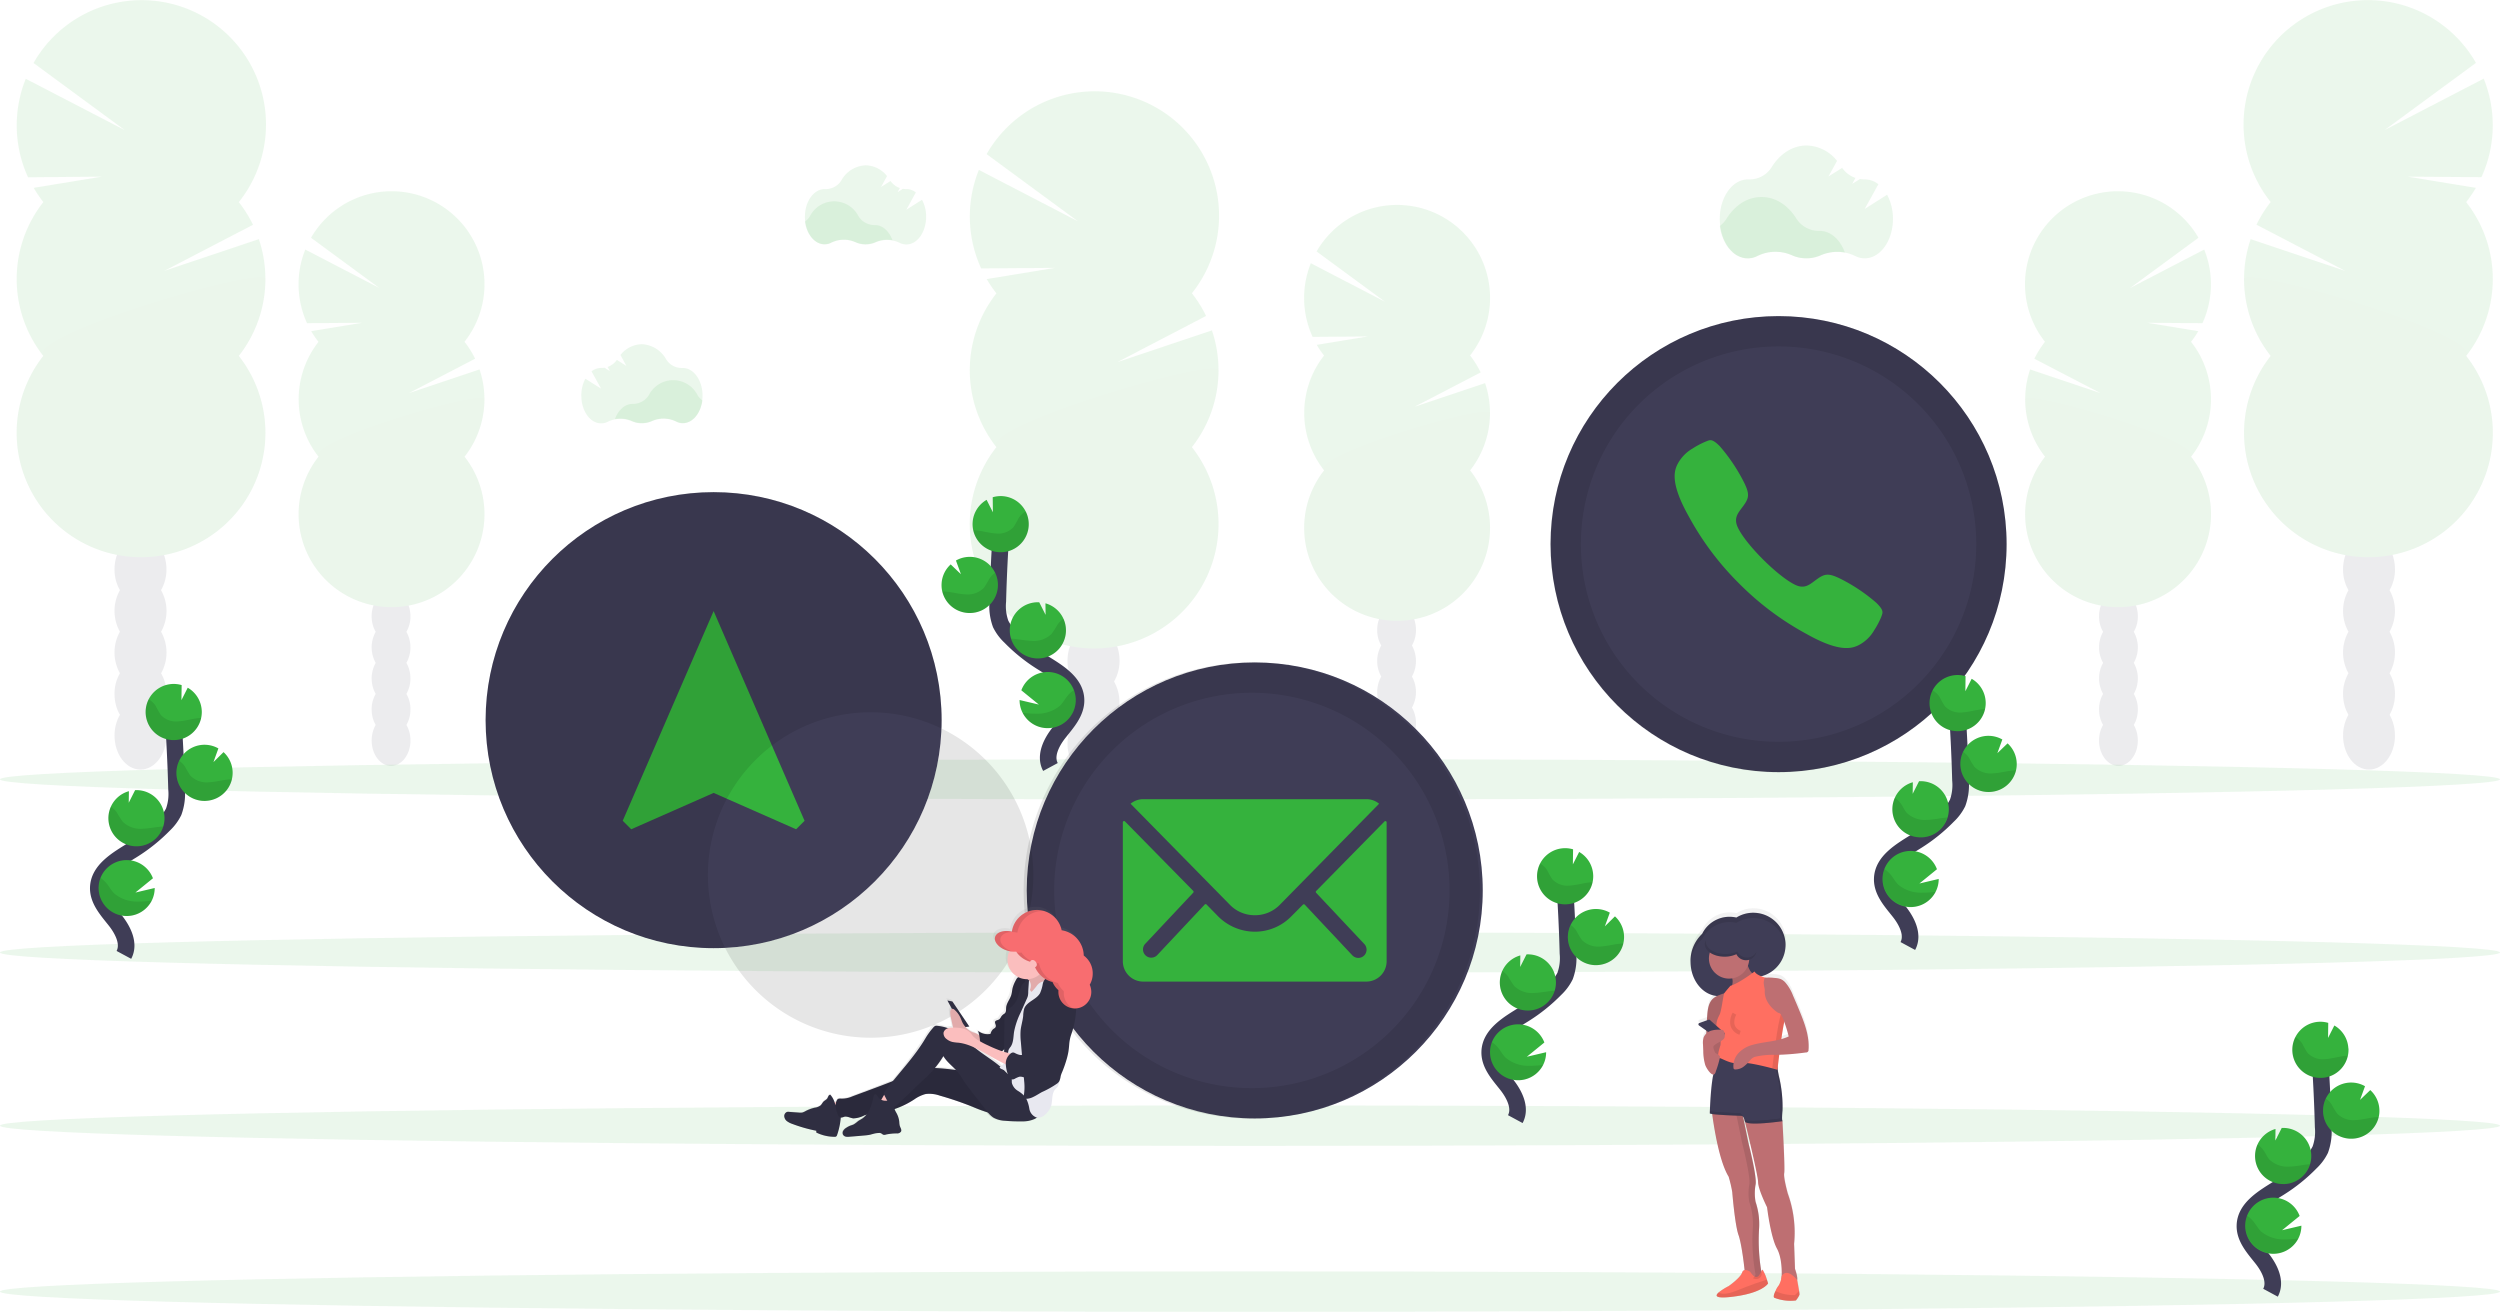 <svg xmlns="http://www.w3.org/2000/svg" xmlns:xlink="http://www.w3.org/1999/xlink" width="603" height="316.409" viewBox="0 0 603 316.409">
  <defs>
    <linearGradient id="linear-gradient" x1="0.5" y1="1" x2="0.5" gradientUnits="objectBoundingBox">
      <stop offset="0" stop-color="gray" stop-opacity="0.251"/>
      <stop offset="0.54" stop-color="gray" stop-opacity="0.122"/>
      <stop offset="1" stop-color="gray" stop-opacity="0.102"/>
    </linearGradient>
    <linearGradient id="linear-gradient-2" x1="0.5" y1="1" x2="0.5" y2="-0.001" xlink:href="#linear-gradient"/>
  </defs>
  <g id="contact-us" transform="translate(0 0.359)">
    <g id="Group_33" data-name="Group 33" transform="translate(233.91 21.648)" opacity="0.1">
      <ellipse id="Ellipse_77" data-name="Ellipse 77" cx="6.261" cy="8.198" rx="6.261" ry="8.198" transform="translate(23.598 169.225)" fill="#3f3d56"/>
      <path id="Path_402" data-name="Path 402" d="M531.24,450.2a9.9,9.9,0,0,0,1.309-5.012c0-4.528-2.806-8.2-6.267-8.2S520,440.671,520,445.2a9.9,9.9,0,0,0,1.309,5.012,10.239,10.239,0,0,0,0,10.019,10.239,10.239,0,0,0,0,10.019A9.871,9.871,0,0,0,520,475.261c0,4.522,2.806,8.2,6.261,8.2s6.267-3.675,6.267-8.2a9.87,9.87,0,0,0-1.309-5.012,10.239,10.239,0,0,0,0-10.019,10.239,10.239,0,0,0,0-10.019Z" transform="translate(-496.424 -307.852)" fill="#3f3d56"/>
      <ellipse id="Ellipse_78" data-name="Ellipse 78" cx="6.261" cy="8.198" rx="6.261" ry="8.198" transform="translate(23.598 119.13)" fill="#3f3d56"/>
      <ellipse id="Ellipse_79" data-name="Ellipse 79" cx="6.261" cy="8.198" rx="6.261" ry="8.198" transform="translate(23.598 109.112)" fill="#3f3d56"/>
      <path id="Path_403" data-name="Path 403" d="M483.57,251.011a29.2,29.2,0,0,1-2.333-3.433l16.45-2.7-17.793.132a30.051,30.051,0,0,1-.55-23.768l23.872,12.385L481.21,217.439A30,30,0,1,1,530.726,251a30.011,30.011,0,0,1,3.422,5.469l-21.364,11.125,22.772-7.642a30,30,0,0,1-4.836,28.169,30,30,0,1,1-47.151,0,30,30,0,0,1,0-37.093Z" transform="translate(-477.149 -202.271)" fill="#35b23d"/>
      <path id="Path_404" data-name="Path 404" d="M537.141,324.209a29.858,29.858,0,0,1-6.421,18.547,30,30,0,1,1-47.151,0C479.548,337.649,537.141,320.841,537.141,324.209Z" transform="translate(-477.149 -256.922)" opacity="0.1"/>
    </g>
    <g id="Group_34" data-name="Group 34" transform="translate(314.55 49.065)" opacity="0.1">
      <ellipse id="Ellipse_80" data-name="Ellipse 80" cx="4.682" cy="6.124" rx="4.682" ry="6.124" transform="translate(17.633 126.353)" fill="#3f3d56"/>
      <path id="Path_405" data-name="Path 405" d="M664.144,437.19a7.389,7.389,0,0,0,.974-3.741c0-3.384-2.1-6.129-4.677-6.129s-4.682,2.751-4.682,6.129a7.334,7.334,0,0,0,.979,3.741,7.647,7.647,0,0,0,0,7.488,7.648,7.648,0,0,0,0,7.488,7.334,7.334,0,0,0-.979,3.741c0,3.384,2.1,6.129,4.682,6.129s4.677-2.751,4.677-6.129a7.389,7.389,0,0,0-.974-3.741,7.7,7.7,0,0,0,0-7.488,7.7,7.7,0,0,0,0-7.488Z" transform="translate(-638.132 -330.919)" fill="#3f3d56"/>
      <ellipse id="Ellipse_81" data-name="Ellipse 81" cx="4.682" cy="6.124" rx="4.682" ry="6.124" transform="translate(17.633 88.919)" fill="#3f3d56"/>
      <ellipse id="Ellipse_82" data-name="Ellipse 82" cx="4.682" cy="6.124" rx="4.682" ry="6.124" transform="translate(17.633 81.431)" fill="#3f3d56"/>
      <path id="Path_406" data-name="Path 406" d="M628.518,288.419a21.455,21.455,0,0,1-1.744-2.564l12.3-2.019-13.3.1a22.469,22.469,0,0,1-.429-17.765l17.842,9.26-16.456-12.1a22.42,22.42,0,1,1,37.022,25.088,22.669,22.669,0,0,1,2.558,4.088l-15.955,8.291,17.017-5.711a22.426,22.426,0,0,1-3.615,21.05,22.414,22.414,0,1,1-35.212,0,22.415,22.415,0,0,1,0-27.718Z" transform="translate(-623.72 -252.103)" fill="#35b23d"/>
      <path id="Path_407" data-name="Path 407" d="M668.558,343.03a22.321,22.321,0,0,1-4.8,13.859,22.414,22.414,0,1,1-35.212,0C625.533,353.077,668.558,340.516,668.558,343.03Z" transform="translate(-623.729 -292.855)" opacity="0.1"/>
    </g>
    <g id="Group_35" data-name="Group 35" transform="translate(541.127 -0.359)" opacity="0.1">
      <ellipse id="Ellipse_83" data-name="Ellipse 83" cx="6.261" cy="8.198" rx="6.261" ry="8.198" transform="translate(24.02 169.224)" fill="#3f3d56"/>
      <path id="Path_408" data-name="Path 408" d="M1080.5,410.2a9.9,9.9,0,0,1-1.309-5.012c0-4.528,2.806-8.2,6.266-8.2s6.261,3.67,6.261,8.2a9.9,9.9,0,0,1-1.31,5.012,10.238,10.238,0,0,1,0,10.019,10.238,10.238,0,0,1,0,10.019,9.87,9.87,0,0,1,1.31,5.012c0,4.522-2.806,8.2-6.261,8.2s-6.266-3.675-6.266-8.2a9.868,9.868,0,0,1,1.309-5.012,10.238,10.238,0,0,1,0-10.019A10.238,10.238,0,0,1,1080.5,410.2Z" transform="translate(-1055.175 -267.852)" fill="#3f3d56"/>
      <ellipse id="Ellipse_84" data-name="Ellipse 84" cx="6.261" cy="8.198" rx="6.261" ry="8.198" transform="translate(24.02 119.13)" fill="#3f3d56"/>
      <ellipse id="Ellipse_85" data-name="Ellipse 85" cx="6.261" cy="8.198" rx="6.261" ry="8.198" transform="translate(24.02 109.112)" fill="#3f3d56"/>
      <path id="Path_409" data-name="Path 409" d="M1089.26,211.011a29.2,29.2,0,0,0,2.333-3.433l-16.451-2.7,17.793.132a30.051,30.051,0,0,0,.55-23.768l-23.872,12.385,22.007-16.186A30,30,0,1,0,1042.1,211a30.005,30.005,0,0,0-3.422,5.469l21.363,11.125-22.772-7.642a30,30,0,0,0,4.836,28.169,30,30,0,1,0,47.151,0,30,30,0,0,0,0-37.093Z" transform="translate(-1035.541 -162.271)" fill="#35b23d"/>
      <path id="Path_410" data-name="Path 410" d="M1035.81,284.209a29.858,29.858,0,0,0,6.421,18.547,30,30,0,1,0,47.151,0C1093.4,297.65,1035.81,280.841,1035.81,284.209Z" transform="translate(-1035.662 -216.922)" opacity="0.1"/>
    </g>
    <g id="Group_36" data-name="Group 36" transform="translate(488.428 45.764)" opacity="0.1">
      <ellipse id="Ellipse_86" data-name="Ellipse 86" cx="4.682" cy="6.124" rx="4.682" ry="6.124" transform="translate(17.855 126.353)" fill="#3f3d56"/>
      <path id="Path_411" data-name="Path 411" d="M973.2,431.19a7.39,7.39,0,0,1-.974-3.741c0-3.384,2.1-6.129,4.677-6.129s4.682,2.751,4.682,6.129a7.334,7.334,0,0,1-.979,3.741,7.647,7.647,0,0,1,0,7.488,7.647,7.647,0,0,1,0,7.488,7.334,7.334,0,0,1,.979,3.741c0,3.384-2.1,6.129-4.682,6.129s-4.677-2.751-4.677-6.129a7.39,7.39,0,0,1,.974-3.741,7.7,7.7,0,0,1,0-7.488,7.7,7.7,0,0,1,0-7.488Z" transform="translate(-954.363 -324.919)" fill="#3f3d56"/>
      <ellipse id="Ellipse_87" data-name="Ellipse 87" cx="4.682" cy="6.124" rx="4.682" ry="6.124" transform="translate(17.855 88.919)" fill="#3f3d56"/>
      <ellipse id="Ellipse_88" data-name="Ellipse 88" cx="4.682" cy="6.124" rx="4.682" ry="6.124" transform="translate(17.855 81.431)" fill="#3f3d56"/>
      <path id="Path_412" data-name="Path 412" d="M979.812,282.419a21.45,21.45,0,0,0,1.744-2.564l-12.3-2.019,13.3.1a22.469,22.469,0,0,0,.429-17.765l-17.842,9.26,16.456-12.1a22.42,22.42,0,1,0-37.022,25.088,22.664,22.664,0,0,0-2.558,4.088l15.955,8.291-16.984-5.705a22.426,22.426,0,0,0,3.615,21.05,22.414,22.414,0,1,0,35.212,0,22.414,22.414,0,0,0,0-27.718Z" transform="translate(-939.756 -246.103)" fill="#35b23d"/>
      <path id="Path_413" data-name="Path 413" d="M939.791,337.03a22.322,22.322,0,0,0,4.8,13.859,22.414,22.414,0,1,0,35.212,0C982.815,347.077,939.791,334.516,939.791,337.03Z" transform="translate(-939.767 -286.855)" opacity="0.1"/>
    </g>
    <g id="Group_37" data-name="Group 37" transform="translate(4.021 -0.267)" opacity="0.1">
      <ellipse id="Ellipse_89" data-name="Ellipse 89" cx="6.261" cy="8.198" rx="6.261" ry="8.198" transform="translate(23.603 169.132)" fill="#3f3d56"/>
      <path id="Path_414" data-name="Path 414" d="M113.422,410.2a9.9,9.9,0,0,0,1.309-5.012c0-4.528-2.806-8.2-6.261-8.2s-6.261,3.67-6.261,8.2a9.9,9.9,0,0,0,1.3,5.012,10.272,10.272,0,0,0,0,10.019,10.272,10.272,0,0,0,0,10.019,9.865,9.865,0,0,0-1.3,5.012c0,4.522,2.8,8.2,6.261,8.2s6.278-3.664,6.278-8.187a9.87,9.87,0,0,0-1.309-5.012,10.239,10.239,0,0,0,0-10.019,10.239,10.239,0,0,0,0-10.019Z" transform="translate(-78.606 -267.944)" fill="#3f3d56"/>
      <ellipse id="Ellipse_90" data-name="Ellipse 90" cx="6.261" cy="8.198" rx="6.261" ry="8.198" transform="translate(23.603 119.038)" fill="#3f3d56"/>
      <ellipse id="Ellipse_91" data-name="Ellipse 91" cx="6.261" cy="8.198" rx="6.261" ry="8.198" transform="translate(23.603 109.019)" fill="#3f3d56"/>
      <path id="Path_415" data-name="Path 415" d="M65.741,211.087a29.889,29.889,0,0,1-2.333-3.433l16.456-2.7-17.809.16a30.051,30.051,0,0,1-.55-23.768l23.878,12.385L63.375,177.542A30,30,0,1,1,112.892,211.1a30.007,30.007,0,0,1,3.422,5.469l-21.369,11.1,22.778-7.642a30.034,30.034,0,0,1-4.842,28.169,30,30,0,1,1-47.151,0,30,30,0,0,1,0-37.093Z" transform="translate(-59.309 -162.439)" fill="#35b23d"/>
      <path id="Path_416" data-name="Path 416" d="M119.3,284.209a29.858,29.858,0,0,1-6.421,18.547,30,30,0,1,1-47.151,0C61.708,297.65,119.3,280.841,119.3,284.209Z" transform="translate(-59.309 -217.014)" opacity="0.1"/>
    </g>
    <g id="Group_38" data-name="Group 38" transform="translate(72.008 45.764)" opacity="0.1">
      <ellipse id="Ellipse_92" data-name="Ellipse 92" cx="4.682" cy="6.124" rx="4.682" ry="6.124" transform="translate(17.633 126.353)" fill="#3f3d56"/>
      <path id="Path_417" data-name="Path 417" d="M223.315,431.19a7.389,7.389,0,0,0,.974-3.741c0-3.384-2.091-6.129-4.677-6.129s-4.682,2.751-4.682,6.129a7.389,7.389,0,0,0,.979,3.741,7.648,7.648,0,0,0,0,7.488,7.648,7.648,0,0,0,0,7.488,7.389,7.389,0,0,0-.979,3.741c0,3.384,2.1,6.129,4.682,6.129s4.677-2.751,4.677-6.129a7.389,7.389,0,0,0-.974-3.741,7.7,7.7,0,0,0,0-7.488,7.7,7.7,0,0,0,0-7.488Z" transform="translate(-197.297 -324.919)" fill="#3f3d56"/>
      <ellipse id="Ellipse_93" data-name="Ellipse 93" cx="4.682" cy="6.124" rx="4.682" ry="6.124" transform="translate(17.633 88.919)" fill="#3f3d56"/>
      <ellipse id="Ellipse_94" data-name="Ellipse 94" cx="4.682" cy="6.124" rx="4.682" ry="6.124" transform="translate(17.633 81.431)" fill="#3f3d56"/>
      <path id="Path_418" data-name="Path 418" d="M187.678,282.419a22.115,22.115,0,0,1-1.744-2.564l12.3-2.019-13.3.1a22.47,22.47,0,0,1-.429-17.765l17.842,9.26-16.456-12.1a22.42,22.42,0,1,1,37.022,25.088,22.073,22.073,0,0,1,2.558,4.088l-15.955,8.291,17.017-5.711a22.425,22.425,0,0,1-3.615,21.05,22.414,22.414,0,1,1-35.212,0,22.414,22.414,0,0,1,0-27.718Z" transform="translate(-182.88 -246.103)" fill="#35b23d"/>
      <path id="Path_419" data-name="Path 419" d="M227.718,337.03a22.321,22.321,0,0,1-4.8,13.859,22.414,22.414,0,1,1-35.212,0C184.682,347.077,227.718,334.516,227.718,337.03Z" transform="translate(-182.889 -286.855)" opacity="0.1"/>
    </g>
    <ellipse id="Ellipse_95" data-name="Ellipse 95" cx="301.5" cy="4.875" rx="301.5" ry="4.875" transform="translate(0 266.275)" fill="#35b23d" opacity="0.1"/>
    <ellipse id="Ellipse_96" data-name="Ellipse 96" cx="301.5" cy="4.875" rx="301.5" ry="4.875" transform="translate(0 306.301)" fill="#35b23d" opacity="0.1"/>
    <ellipse id="Ellipse_97" data-name="Ellipse 97" cx="301.5" cy="4.875" rx="301.5" ry="4.875" transform="translate(0 182.741)" fill="#35b23d" opacity="0.1"/>
    <ellipse id="Ellipse_98" data-name="Ellipse 98" cx="301.5" cy="4.875" rx="301.5" ry="4.875" transform="translate(0 224.506)" fill="#35b23d" opacity="0.1"/>
    <path id="Path_420" data-name="Path 420" d="M836.126,262.042a10.068,10.068,0,0,0-5.832.638,8.61,8.61,0,0,1-7.009,0,9.838,9.838,0,0,0-8.253.16,5.083,5.083,0,0,1-2.371.594c-3.345,0-6.123-3.367-6.7-7.807a6.537,6.537,0,0,0,1.651-1.8c1.959-3.158,4.99-5.188,8.4-5.188s6.4,2,8.363,5.128a6.426,6.426,0,0,0,5.551,3.048h.088C832.7,256.788,835.01,258.923,836.126,262.042Z" transform="translate(-391.144 -201.48)" fill="#35b23d" opacity="0.1"/>
    <path id="Path_421" data-name="Path 421" d="M846.3,237.938l-5.4,3.422,3.3-5.964a5.337,5.337,0,0,0-3.268-1.161h-.088a6.246,6.246,0,0,1-1.1-.083l-1.86,1.161.787-1.43a6.487,6.487,0,0,1-3.208-2.432l-3.3,2.08,2.069-3.763a9.587,9.587,0,0,0-7.339-3.708c-3.411,0-6.443,2.025-8.407,5.183a6.277,6.277,0,0,1-5.551,2.993h-.182c-3.763,0-6.811,4.264-6.811,9.524s3.048,9.529,6.811,9.529a5.167,5.167,0,0,0,2.371-.594,9.826,9.826,0,0,1,8.253-.165,8.555,8.555,0,0,0,7.009,0,9.859,9.859,0,0,1,8.176.16,5.117,5.117,0,0,0,2.344.583c3.763,0,6.811-4.269,6.811-9.529A12.066,12.066,0,0,0,846.3,237.938Z" transform="translate(-391.135 -191.323)" fill="#35b23d" opacity="0.1"/>
    <path id="Path_422" data-name="Path 422" d="M426.005,259.921a7.064,7.064,0,0,0-4.088.446,6.008,6.008,0,0,1-4.9,0,6.866,6.866,0,0,0-5.771.116,3.642,3.642,0,0,1-1.651.413c-2.338,0-4.286-2.355-4.693-5.463a4.578,4.578,0,0,0,1.172-1.26,6.574,6.574,0,0,1,11.735-.044,4.506,4.506,0,0,0,3.89,2.135h.061C423.606,256.251,425.218,257.747,426.005,259.921Z" transform="translate(-210.741 -202.335)" fill="#35b23d" opacity="0.1"/>
    <path id="Path_423" data-name="Path 423" d="M433.121,243.059l-3.78,2.4,2.294-4.176a3.714,3.714,0,0,0-2.283-.814h-.066a4.122,4.122,0,0,1-.781-.061l-1.282.814.55-1a4.567,4.567,0,0,1-2.245-1.7l-2.294,1.452,1.453-2.63a6.718,6.718,0,0,0-5.139-2.6,7.037,7.037,0,0,0-5.881,3.631,4.4,4.4,0,0,1-3.89,2.1h-.127c-2.635,0-4.77,2.982-4.77,6.668s2.135,6.668,4.77,6.668a3.577,3.577,0,0,0,1.651-.418,6.877,6.877,0,0,1,5.766-.11,5.909,5.909,0,0,0,4.908.033,6.9,6.9,0,0,1,5.722.11,3.566,3.566,0,0,0,1.651.407c2.63,0,4.765-2.987,4.765-6.668A8.434,8.434,0,0,0,433.121,243.059Z" transform="translate(-210.732 -195.228)" fill="#35b23d" opacity="0.1"/>
    <path id="Path_424" data-name="Path 424" d="M321.59,338.331a7.053,7.053,0,0,1,4.082.446,6.019,6.019,0,0,0,4.908,0,6.888,6.888,0,0,1,5.771.11A3.559,3.559,0,0,0,338,339.3c2.338,0,4.286-2.36,4.688-5.469a4.485,4.485,0,0,1-1.166-1.26,6.581,6.581,0,0,0-11.741-.039,4.506,4.506,0,0,1-3.884,2.135h-.061C323.983,334.683,322.366,336.174,321.59,338.331Z" transform="translate(-173.266 -237.605)" fill="#35b23d" opacity="0.1"/>
    <path id="Path_425" data-name="Path 425" d="M307.833,321.5l3.785,2.4-2.3-4.17a3.736,3.736,0,0,1,2.289-.82h.061a4.686,4.686,0,0,0,.787-.055l1.282.809-.55-1a4.561,4.561,0,0,0,2.239-1.7l2.294,1.453-1.43-2.635a6.712,6.712,0,0,1,5.139-2.6,7.044,7.044,0,0,1,5.881,3.631,4.4,4.4,0,0,0,3.884,2.1h.132c2.63,0,4.765,2.987,4.765,6.668s-2.135,6.668-4.765,6.668a3.571,3.571,0,0,1-1.651-.413,6.866,6.866,0,0,0-5.771-.116,5.975,5.975,0,0,1-2.465.55,6.051,6.051,0,0,1-2.443-.517,6.888,6.888,0,0,0-5.716.11,3.565,3.565,0,0,1-1.651.407c-2.635,0-4.77-2.982-4.77-6.668A8.5,8.5,0,0,1,307.833,321.5Z" transform="translate(-166.639 -230.516)" fill="#35b23d" opacity="0.1"/>
    <path id="Path_426" data-name="Path 426" d="M711.262,604.993c1.436-2.663-.193-5.92-2.063-8.291s-4.159-4.842-4.11-7.862c.072-4.341,4.682-6.91,8.363-9.21a40.881,40.881,0,0,0,7.51-6.052,11.074,11.074,0,0,0,2.305-3.092,12.5,12.5,0,0,0,.693-5.5q-.237-9.293-.919-18.574" transform="translate(-345.771 -335.422)" fill="none" stroke="#3f3d56" stroke-miterlimit="10" stroke-width="4"/>
    <path id="Path_427" data-name="Path 427" d="M739.381,540.568A6.773,6.773,0,0,0,736,535.017l-1.518,3,.05-3.631a6.773,6.773,0,1,0,4.853,6.184Z" transform="translate(-355.106 -329.889)" fill="#35b23d"/>
    <path id="Path_428" data-name="Path 428" d="M718.028,621.147a6.773,6.773,0,0,1-12.786-2.751,6.6,6.6,0,0,1,.44-2.751,6.778,6.778,0,0,1,12.654.072l-4.231,3.444,4.655-1.1A6.734,6.734,0,0,1,718.028,621.147Z" transform="translate(-345.835 -364.626)" fill="#35b23d"/>
    <path id="Path_429" data-name="Path 429" d="M716.612,594.2a6.773,6.773,0,0,1-2.146-13.287l-.039,2.789,1.535-3.037h0A6.775,6.775,0,1,1,716.6,594.2Z" transform="translate(-347.764 -350.827)" fill="#35b23d"/>
    <path id="Path_430" data-name="Path 430" d="M746.477,574.313a6.773,6.773,0,1,1,2.993-12.654l-1.194,3.3,2.437-2.41a6.773,6.773,0,0,1-4.258,11.757Z" transform="translate(-361.184 -341.885)" fill="#35b23d"/>
    <path id="Path_431" data-name="Path 431" d="M738.459,545.41c-1.563.171-3.081.655-4.655.754a5.036,5.036,0,0,1-4.28-1.5,21.717,21.717,0,0,1-1.254-2.2,4.819,4.819,0,0,0-1.706-1.607,6.773,6.773,0,1,0,12.654,4.5C738.971,545.366,738.713,545.383,738.459,545.41Z" transform="translate(-355.098 -332.926)" opacity="0.1"/>
    <path id="Path_432" data-name="Path 432" d="M746.5,577.481a6.773,6.773,0,0,1-6.443-9.661,5.012,5.012,0,0,1,1.359,1.364,22.965,22.965,0,0,0,1.342,2.239,5.525,5.525,0,0,0,4.495,1.568c1.634-.083,3.213-.55,4.842-.688.226,0,.451-.033.682-.039a6.773,6.773,0,0,1-6.277,5.216Z" transform="translate(-361.208 -345.053)" opacity="0.1"/>
    <path id="Path_433" data-name="Path 433" d="M716.614,597.475a6.773,6.773,0,0,1-6.5-9.535,5.5,5.5,0,0,1,1.436,1.375,22.682,22.682,0,0,0,1.469,2.283,6.133,6.133,0,0,0,4.792,1.651c1.728-.072,3.3-.446,4.952-.55a6.784,6.784,0,0,1-6.151,4.776Z" transform="translate(-347.766 -354.103)" opacity="0.1"/>
    <path id="Path_434" data-name="Path 434" d="M718.028,624.672a6.773,6.773,0,0,1-12.786-2.751,6.6,6.6,0,0,1,.44-2.751,6.762,6.762,0,0,1,1.486,1.326c.644.781,1.067,1.651,1.816,2.4a8.464,8.464,0,0,0,5.606,1.97,28.446,28.446,0,0,0,3.439-.2Z" transform="translate(-345.835 -368.151)" opacity="0.1"/>
    <path id="Path_435" data-name="Path 435" d="M101.262,532.993c1.436-2.663-.193-5.92-2.063-8.291s-4.159-4.853-4.11-7.862c.072-4.341,4.682-6.91,8.363-9.21a40.878,40.878,0,0,0,7.51-6.052,11.076,11.076,0,0,0,2.305-3.092,12.505,12.505,0,0,0,.693-5.5q-.242-9.293-.919-18.574" transform="translate(-71.382 -303.035)" fill="none" stroke="#3f3d56" stroke-miterlimit="10" stroke-width="4"/>
    <path id="Path_436" data-name="Path 436" d="M129.381,468.568A6.773,6.773,0,0,0,126,463.017l-1.518,3,.05-3.631a6.773,6.773,0,1,0,4.853,6.184Z" transform="translate(-80.718 -297.502)" fill="#35b23d"/>
    <path id="Path_437" data-name="Path 437" d="M108.028,549.147A6.773,6.773,0,0,1,95.242,546.4a6.6,6.6,0,0,1,.44-2.751,6.778,6.778,0,0,1,12.654.071l-4.231,3.444,4.655-1.1a6.734,6.734,0,0,1-.732,3.087Z" transform="translate(-71.447 -332.239)" fill="#35b23d"/>
    <path id="Path_438" data-name="Path 438" d="M106.612,522.2a6.773,6.773,0,0,1-2.146-13.287l-.039,2.789,1.535-3.037h0A6.775,6.775,0,1,1,106.6,522.2Z" transform="translate(-73.375 -318.44)" fill="#35b23d"/>
    <path id="Path_439" data-name="Path 439" d="M136.477,502.313a6.773,6.773,0,1,1,2.993-12.654l-1.194,3.3,2.437-2.41a6.773,6.773,0,0,1-4.258,11.757Z" transform="translate(-86.795 -309.498)" fill="#35b23d"/>
    <path id="Path_440" data-name="Path 440" d="M128.459,473.41c-1.563.171-3.081.655-4.655.754a5.036,5.036,0,0,1-4.28-1.5,21.723,21.723,0,0,1-1.254-2.2,4.82,4.82,0,0,0-1.706-1.607,6.773,6.773,0,1,0,12.654,4.5C128.971,473.366,128.713,473.382,128.459,473.41Z" transform="translate(-80.709 -300.539)" opacity="0.1"/>
    <path id="Path_441" data-name="Path 441" d="M136.5,505.481a6.773,6.773,0,0,1-6.443-9.661,5.012,5.012,0,0,1,1.359,1.364,22.956,22.956,0,0,0,1.342,2.239,5.525,5.525,0,0,0,4.495,1.568c1.634-.083,3.213-.55,4.842-.688.226,0,.451-.033.682-.039A6.773,6.773,0,0,1,136.5,505.481Z" transform="translate(-86.819 -312.666)" opacity="0.1"/>
    <path id="Path_442" data-name="Path 442" d="M106.614,525.475a6.773,6.773,0,0,1-6.5-9.535,5.5,5.5,0,0,1,1.436,1.375,22.687,22.687,0,0,0,1.469,2.283,6.133,6.133,0,0,0,4.792,1.651c1.728-.072,3.3-.446,4.952-.55A6.784,6.784,0,0,1,106.614,525.475Z" transform="translate(-73.377 -321.716)" opacity="0.1"/>
    <path id="Path_443" data-name="Path 443" d="M108.028,552.672a6.773,6.773,0,0,1-12.786-2.751,6.6,6.6,0,0,1,.44-2.751,6.762,6.762,0,0,1,1.485,1.326c.644.781,1.067,1.651,1.816,2.4a8.464,8.464,0,0,0,5.606,1.97,28.446,28.446,0,0,0,3.439-.2Z" transform="translate(-71.447 -335.764)" opacity="0.1"/>
    <path id="Path_444" data-name="Path 444" d="M502.124,450.632c-1.436-2.657.193-5.914,2.069-8.286s4.154-4.842,4.1-7.862c-.066-4.346-4.677-6.91-8.363-9.21a40.712,40.712,0,0,1-7.5-6.052,10.881,10.881,0,0,1-2.311-3.087,12.679,12.679,0,0,1-.693-5.5q.248-9.293.919-18.574" transform="translate(-248.754 -265.993)" fill="none" stroke="#3f3d56" stroke-miterlimit="10" stroke-width="4"/>
    <path id="Path_445" data-name="Path 445" d="M478.384,386.209a6.767,6.767,0,0,1,3.378-5.551l1.518,3-.044-3.631a6.945,6.945,0,0,1,2.228-.27,6.773,6.773,0,1,1-7.081,6.454Z" transform="translate(-243.792 -260.455)" fill="#35b23d"/>
    <path id="Path_446" data-name="Path 446" d="M499.728,466.742a6.773,6.773,0,1,0-.325-5.452l4.231,3.444-4.655-1.1a6.734,6.734,0,0,0,.748,3.109Z" transform="translate(-253.059 -295.148)" fill="#35b23d"/>
    <path id="Path_447" data-name="Path 447" d="M501.141,439.838a6.773,6.773,0,0,0,2.151-13.287l.033,2.789-1.535-3.037h0a6.773,6.773,0,0,0-7.1,6.432,6.69,6.69,0,0,0,.292,2.311,6.767,6.767,0,0,0,6.156,4.792Z" transform="translate(-251.128 -281.392)" fill="#35b23d"/>
    <path id="Path_448" data-name="Path 448" d="M471.247,419.933a6.773,6.773,0,1,0-3-12.654l1.2,3.3-2.465-2.36a6.718,6.718,0,0,0-2.2,4.677,6.552,6.552,0,0,0,.171,1.865,6.767,6.767,0,0,0,6.294,5.172Z" transform="translate(-237.673 -272.441)" fill="#35b23d"/>
    <path id="Path_449" data-name="Path 449" d="M479.429,391.05c1.563.171,3.081.655,4.649.754a5.059,5.059,0,0,0,4.286-1.5,21.681,21.681,0,0,0,1.249-2.2,4.837,4.837,0,0,1,1.711-1.607,6.773,6.773,0,1,1-12.654,4.5C478.918,391,479.171,391.022,479.429,391.05Z" transform="translate(-243.924 -263.492)" opacity="0.1"/>
    <path id="Path_450" data-name="Path 450" d="M471.408,423.1a6.778,6.778,0,0,0,6.443-9.661,5.036,5.036,0,0,0-1.364,1.364,22.948,22.948,0,0,1-1.342,2.239,5.507,5.507,0,0,1-4.49,1.568c-1.634-.083-3.213-.55-4.842-.688-.226,0-.457-.033-.682-.039a6.767,6.767,0,0,0,6.278,5.216Z" transform="translate(-237.833 -275.61)" opacity="0.1"/>
    <path id="Path_451" data-name="Path 451" d="M501.391,443.115a6.767,6.767,0,0,0,6.5-9.535,5.408,5.408,0,0,0-1.43,1.375,22.691,22.691,0,0,1-1.469,2.283,6.145,6.145,0,0,1-4.8,1.651c-1.733-.072-3.3-.446-4.952-.55a6.767,6.767,0,0,0,6.151,4.776Z" transform="translate(-251.377 -284.669)" opacity="0.1"/>
    <path id="Path_452" data-name="Path 452" d="M500.34,470.312a6.773,6.773,0,0,0,12.352-5.5,6.5,6.5,0,0,0-1.486,1.326c-.644.781-1.1,1.651-1.816,2.4a8.478,8.478,0,0,1-5.612,1.97,29.676,29.676,0,0,1-3.439-.2Z" transform="translate(-253.671 -298.717)" opacity="0.1"/>
    <circle id="Ellipse_99" data-name="Ellipse 99" cx="54.996" cy="54.996" r="54.996" transform="translate(373.998 75.885)" fill="#3f3d56"/>
    <path id="Path_453" data-name="Path 453" d="M834.845,394.5a41.669,41.669,0,0,0-8.8-5.881c-2.635-1.265-3.6-1.243-5.469.1-1.552,1.1-2.558,2.162-4.341,1.772s-5.315-3.054-8.731-6.459-6.069-6.916-6.448-8.726.666-2.795,1.777-4.346c1.342-1.865,1.381-2.833.1-5.469a42.191,42.191,0,0,0-5.887-8.8c-1.931-1.926-2.349-1.5-3.406-1.1a19.694,19.694,0,0,0-3.12,1.651,9.412,9.412,0,0,0-3.741,3.956c-.754,1.607-1.607,4.589,2.778,12.4a69.153,69.153,0,0,0,12.159,16.214h0a69.256,69.256,0,0,0,16.269,12.181c7.8,4.4,10.789,3.527,12.4,2.778a9.237,9.237,0,0,0,3.95-3.741,19.437,19.437,0,0,0,1.651-3.12C836.347,396.849,836.776,396.419,834.845,394.5Z" transform="translate(-382.243 -249.434)" fill="#35b23d"/>
    <path id="Path_454" data-name="Path 454" d="M786.726,300.86a55.018,55.018,0,1,0,54.991,55A55.018,55.018,0,0,0,786.726,300.86Zm0,102.675a47.684,47.684,0,1,1,47.684-47.684,47.684,47.684,0,0,1-47.684,47.684Z" transform="translate(-357.732 -224.97)" opacity="0.1"/>
    <circle id="Ellipse_100" data-name="Ellipse 100" cx="54.996" cy="54.996" r="54.996" transform="translate(247.648 159.419)" fill="#3f3d56"/>
    <path id="Path_455" data-name="Path 455" d="M607.34,522.344,590.873,539.1a.3.3,0,0,0,0,.429l11.554,12.286a1.988,1.988,0,1,1-2.811,2.811l-11.493-12.242a.314.314,0,0,0-.44,0l-2.8,2.828a12.308,12.308,0,0,1-8.8,3.7,12.577,12.577,0,0,1-8.957-3.807l-2.69-2.751a.314.314,0,0,0-.44,0l-11.466,12.214a1.988,1.988,0,1,1-2.811-2.811l11.51-12.258a.33.33,0,0,0,0-.429l-16.467-16.753a.3.3,0,0,0-.517.215v33.523a4.908,4.908,0,0,0,4.891,4.891h53.846a4.908,4.908,0,0,0,4.891-4.891v-33.5a.3.3,0,0,0-.528-.215Z" transform="translate(-273.418 -324.545)" fill="#35b23d"/>
    <path id="Path_456" data-name="Path 456" d="M577.6,540.618a8.33,8.33,0,0,0,6.008-2.476l23.982-24.412a4.787,4.787,0,0,0-3.026-1.1H550.676a4.753,4.753,0,0,0-3.026,1.1l23.988,24.412A8.3,8.3,0,0,0,577.6,540.618Z" transform="translate(-274.952 -320.228)" fill="#35b23d"/>
    <path id="Path_457" data-name="Path 457" d="M555.816,452.69a55.018,55.018,0,1,0,54.991,55A55.018,55.018,0,0,0,555.816,452.69Zm0,102.675A47.684,47.684,0,1,1,603.5,507.681,47.684,47.684,0,0,1,555.816,555.365Z" transform="translate(-253.865 -293.265)" opacity="0.1"/>
    <circle id="Ellipse_101" data-name="Ellipse 101" cx="54.996" cy="54.996" r="54.996" transform="translate(117.128 118.348)" fill="#3f3d56"/>
    <path id="Path_458" data-name="Path 458" d="M346.925,430.16,325,480.744l2.047,2.047,19.884-8.77,19.884,8.77,2.047-2.047Z" transform="translate(-174.8 -283.131)" fill="#35b23d"/>
    <path id="Path_459" data-name="Path 459" d="M319.846,378a54.986,54.986,0,1,0,.009,0Zm0,102.675a39.249,39.249,0,1,1,.006.022Z" transform="translate(-147.721 -259.669)" opacity="0.1"/>
    <path id="Path_460" data-name="Path 460" d="M819.459,584.349q-.748-1.827-1.535-3.642a10.809,10.809,0,0,0-1.876-3.241,3.432,3.432,0,0,0-1.1-.825,4.7,4.7,0,0,0-1.436-.286,11.458,11.458,0,0,0-2.256-.06c-.292-.088-.622-.2-.946-.336a7.857,7.857,0,0,0,5.854-7.29c0-.11,0-.226,0-.336a7.84,7.84,0,0,0-7.807-7.873,7.7,7.7,0,0,0-4.1,1.172A7.356,7.356,0,0,0,796,565.61a9.094,9.094,0,0,0-2.806,6.767c0,.116,0,.237,0,.347.143,4.275,2.9,7.7,6.393,8.049a3.665,3.665,0,0,0-1.012.677c-1.067,1.029-1.243,2.663-1.359,4.148l-.083,1.1-1.849.66a.341.341,0,0,0-.083.6l1.766,1.26v.314a1.375,1.375,0,0,0,.033.358,2.526,2.526,0,0,0-.682.974,4.5,4.5,0,0,0-.16,1.782l.066,1.535a12.056,12.056,0,0,0,.468,3.417c.231.682,1.232,2.327,1.953,2.338a71.172,71.172,0,0,0-.842,9.408c-.083.083.149.159.55.226.4,3.037,1.689,11.554,3.983,15.3a32.274,32.274,0,0,1,.864,3.719s.655,8.093,1.518,10.5a53.437,53.437,0,0,1,1.48,8.561.842.842,0,0,0-.611.627c-.435,1.309-3.252,3.3-3.252,3.3a13.62,13.62,0,0,0-2.432,1.557c-.886.8-.853,1.518,3.081,1.067,7.593-.875,8.891-3.3,8.891-3.3s-.121-.407-.3-.935a10.161,10.161,0,0,0-1-2.349c-.11-.1-.22.072-.352.347a47.115,47.115,0,0,1-.517-10.624,17.234,17.234,0,0,0-.869-6.344,12.01,12.01,0,0,1,0-4.154c.435-1.75-1.733-10.283-1.733-10.283l-1.243-6.283a1.8,1.8,0,0,1,.347.732l.033.127.033.182a.341.341,0,0,0,.088.171c.847,3.521,3.169,13.276,3.169,14.706,0,1.75,2.168,6.124,2.168,6.124s.864,7.218,2.382,10.057c1.155,2.162,1.183,5.331,1.128,6.729h0a6.231,6.231,0,0,1-.693,2.234,5.315,5.315,0,0,0-.82,1.425l-.05.1s-.649,1.315-.215,1.535a10.658,10.658,0,0,0,5.2.655s.869-1.1.869-1.53a6.891,6.891,0,0,0-.1-.781c-.16-1.034-.457-2.663-.462-2.679a7.51,7.51,0,0,0-.55-2.663l-.22-6.124a28.267,28.267,0,0,0-1.518-12.253s-1.1-3.934-.864-5.029-.435-12.687-.435-12.687l-.066-.165a12.533,12.533,0,0,1,.066-2.459,32.67,32.67,0,0,0-.869-8.308,7.209,7.209,0,0,1-.308-1.81c.05-.457.2-1.794.4-3.455a62.1,62.1,0,0,0,6.393-.55.8.8,0,0,0,.55-.22.77.77,0,0,0,.127-.446C821.912,590.6,820.707,587.4,819.459,584.349Zm-4.363,6.938c.226-1.568.468-3.087.71-4.214l.033.1a30.607,30.607,0,0,1,1.045,3.466A11.8,11.8,0,0,1,815.1,591.287Z" transform="translate(-385.403 -341.742)" fill="url(#linear-gradient)"/>
    <path id="Path_461" data-name="Path 461" d="M802.37,648.329s1.3,11.68,4.11,16.219a31.5,31.5,0,0,1,.864,3.675s.649,8,1.513,10.376,1.513,8.869,1.513,8.869,3.026,3.455,4.11.649a45.564,45.564,0,0,1-.649-11.246,16.935,16.935,0,0,0-.864-6.272,11.729,11.729,0,0,1,0-4.1c.429-1.733-1.733-10.162-1.733-10.162l-1.728-8.434Z" transform="translate(-389.53 -381.074)" fill="#be6f72"/>
    <path id="Path_462" data-name="Path 462" d="M816.988,722.249s-1.3,2.377-8.863,3.241c-3.928.446-3.956-.264-3.07-1.056a13.693,13.693,0,0,1,2.421-1.54s2.811-1.942,3.241-3.241,1.948-.215,1.948-.215c2.162,3.241,2.6-.869,3.026-.435a9.76,9.76,0,0,1,1,2.316C816.867,721.842,816.988,722.249,816.988,722.249Z" transform="translate(-390.525 -413.043)" fill="#ff6f61"/>
    <path id="Path_463" data-name="Path 463" d="M816.988,724.17s-1.3,2.377-8.863,3.241c-3.928.446-3.956-.264-3.07-1.056.616.391,1.86.55,4.363-.457,3.6-1.474,6.217-2.327,7.268-2.657C816.867,723.763,816.988,724.17,816.988,724.17Z" transform="translate(-390.525 -414.964)" opacity="0.1"/>
    <path id="Path_464" data-name="Path 464" d="M818.441,676.873a16.936,16.936,0,0,0-.864-6.272,11.727,11.727,0,0,1,0-4.1c.429-1.733-1.733-10.162-1.733-10.162l-1.728-8.434-1.5.088,1.711,8.346s2.162,8.429,1.733,10.162a11.73,11.73,0,0,0,0,4.1,16.44,16.44,0,0,1,.864,6.272,45.564,45.564,0,0,0,.649,11.246,1.894,1.894,0,0,1-.627.891,1.413,1.413,0,0,0,2.14-.891A45.57,45.57,0,0,1,818.441,676.873Z" transform="translate(-394.14 -381.074)" opacity="0.1"/>
    <path id="Path_465" data-name="Path 465" d="M808.264,562.42a7.7,7.7,0,0,0-4.082,1.161,7.345,7.345,0,0,0-8.253,3.934,8.957,8.957,0,0,0-2.8,6.69c0,4.6,3.1,8.324,6.916,8.324a6.984,6.984,0,0,0,6.267-4.792,7.6,7.6,0,0,0,1.948.253,7.785,7.785,0,1,0,0-15.57Z" transform="translate(-385.372 -342.624)" fill="#3f3d56"/>
    <path id="Path_466" data-name="Path 466" d="M825.142,650.65l.649,1.728s.649,11.46.429,12.544.869,4.952.869,4.952a27.679,27.679,0,0,1,1.513,12.1l.215,6.052s.864,2.377.435,2.811-3.692-.385-3.692-.385.435-4.539-1.1-7.35-2.377-9.947-2.377-9.947-2.162-4.324-2.162-6.052-3.461-15.785-3.461-15.785Z" transform="translate(-395.868 -382.311)" fill="#be6f72"/>
    <path id="Path_467" data-name="Path 467" d="M801.566,639.132s.22-7.785,1.1-10.162a16.134,16.134,0,0,0,.963-3.45s13.089,2.366,14.173,1.5a18.771,18.771,0,0,0,.435,3.241,31.091,31.091,0,0,1,.864,8.22c-.237,2.6,0,2.591,0,2.591s-8.869,1.3-9.083,0-.864-1.293-.864-1.293S801.137,639.539,801.566,639.132Z" transform="translate(-389.161 -371.007)" fill="#3f3d56"/>
    <g id="Group_39" data-name="Group 39" transform="translate(412.406 256.015)" opacity="0.1">
      <path id="Path_468" data-name="Path 468" d="M808.716,649.9s-5.469-.149-7.119-.446v.446c-.429.429,7.57.649,7.57.649a.55.55,0,0,1,.3.121C809.172,649.9,808.716,649.9,808.716,649.9Z" transform="translate(-801.58 -637.786)"/>
      <path id="Path_469" data-name="Path 469" d="M825.076,631.491a18.771,18.771,0,0,1-.435-3.241.931.931,0,0,1-.369.132,10.93,10.93,0,0,0,.369,2.459,34.344,34.344,0,0,1,.864,8.22c-.237,2.6,0,2.591,0,2.591s-7.015,1.029-8.715.341a2.611,2.611,0,0,0,.066.308c.215,1.3,9.083,0,9.083,0s-.22,0,0-2.591A32.142,32.142,0,0,0,825.076,631.491Z" transform="translate(-808.422 -628.25)"/>
      <path id="Path_470" data-name="Path 470" d="M808.716,649.9s-5.469-.149-7.119-.446v.446c-.429.429,7.57.649,7.57.649a.55.55,0,0,1,.3.121C809.172,649.9,808.716,649.9,808.716,649.9Z" transform="translate(-801.58 -637.786)"/>
      <path id="Path_471" data-name="Path 471" d="M825.076,631.491a18.771,18.771,0,0,1-.435-3.241.931.931,0,0,1-.369.132,10.93,10.93,0,0,0,.369,2.459,34.344,34.344,0,0,1,.864,8.22c-.237,2.6,0,2.591,0,2.591s-7.015,1.029-8.715.341a2.611,2.611,0,0,0,.066.308c.215,1.3,9.083,0,9.083,0s-.22,0,0-2.591A32.142,32.142,0,0,0,825.076,631.491Z" transform="translate(-808.422 -628.25)"/>
    </g>
    <path id="Path_472" data-name="Path 472" d="M815.095,585.362a2.866,2.866,0,0,0,.825,1.067,1.849,1.849,0,0,0,.776.336c-.484.281-1.012.49-1.5.77a26.584,26.584,0,0,0-2.2,1.651,4.478,4.478,0,0,1-2.525.979,3.092,3.092,0,0,0,.352-3.076,2.873,2.873,0,0,1-.385-1.067,1.918,1.918,0,0,1,1.062-1.43c.413-.281.836-.55,1.265-.82.336-.209.842-.649,1.265-.633s.473.391.55.776A6.1,6.1,0,0,0,815.095,585.362Z" transform="translate(-393.16 -351.944)" fill="#be6f72"/>
    <path id="Path_473" data-name="Path 473" d="M815.095,585.362a2.866,2.866,0,0,0,.825,1.067,1.849,1.849,0,0,0,.776.336c-.484.281-1.012.49-1.5.77a26.584,26.584,0,0,0-2.2,1.651,4.478,4.478,0,0,1-2.525.979,3.092,3.092,0,0,0,.352-3.076,2.873,2.873,0,0,1-.385-1.067,1.918,1.918,0,0,1,1.062-1.43c.413-.281.836-.55,1.265-.82.336-.209.842-.649,1.265-.633s.473.391.55.776A6.1,6.1,0,0,0,815.095,585.362Z" transform="translate(-393.16 -351.944)" opacity="0.1"/>
    <circle id="Ellipse_102" data-name="Ellipse 102" cx="4.974" cy="4.974" r="4.974" transform="translate(422.028 236.23)" fill="#be6f72"/>
    <path id="Path_474" data-name="Path 474" d="M835.809,725.435c0,.435-.864,1.513-.864,1.513a10.706,10.706,0,0,1-5.188-.649c-.435-.214.215-1.513.215-1.513l.05-.1a5.249,5.249,0,0,1,.82-1.409,6.156,6.156,0,0,0,.688-2.2c1.342-2.2,3.725.952,3.725.952s.3,1.651.462,2.652A7.528,7.528,0,0,1,835.809,725.435Z" transform="translate(-401.782 -413.637)" fill="#ff6f61"/>
    <path id="Path_475" data-name="Path 475" d="M835.809,729.01c0,.435-.864,1.513-.864,1.513a10.708,10.708,0,0,1-5.188-.649c-.435-.215.215-1.513.215-1.513l.05-.1a10.453,10.453,0,0,0,4.71.968l.985-.985C835.771,728.609,835.809,728.9,835.809,729.01Z" transform="translate(-401.782 -417.213)" opacity="0.1"/>
    <circle id="Ellipse_103" data-name="Ellipse 103" cx="4.864" cy="4.864" r="4.864" transform="translate(412.191 225.958)" fill="#be6f72"/>
    <path id="Path_476" data-name="Path 476" d="M801.612,599.076c-1.067,1.018-1.243,2.63-1.354,4.1l-.165,2.151a10.856,10.856,0,0,0-.038,1.744c0,.358.088.721.121,1.1s.044.858.05,1.293v3.18a3.751,3.751,0,0,0,.352,1.909,1.3,1.3,0,0,0,1.651.594,1.881,1.881,0,0,0,.682-1.056,16.42,16.42,0,0,0,1.1-4.027c.044-.479.049-.957.094-1.436s.126-.979.2-1.463c.308-2.025.446-4.071.583-6.112.038-.605.583-2.988-.209-3.252-.385-.127-1.183.27-1.552.4A4.369,4.369,0,0,0,801.612,599.076Z" transform="translate(-388.48 -358.527)" fill="#be6f72"/>
    <path id="Path_477" data-name="Path 477" d="M801.612,599.076c-1.067,1.018-1.243,2.63-1.354,4.1l-.165,2.151a10.856,10.856,0,0,0-.038,1.744c0,.358.088.721.121,1.1s.044.858.05,1.293v3.18a3.751,3.751,0,0,0,.352,1.909,1.3,1.3,0,0,0,1.651.594,1.881,1.881,0,0,0,.682-1.056,16.42,16.42,0,0,0,1.1-4.027c.044-.479.049-.957.094-1.436s.126-.979.2-1.463c.308-2.025.446-4.071.583-6.112.038-.605.583-2.988-.209-3.252-.385-.127-1.183.27-1.552.4A4.369,4.369,0,0,0,801.612,599.076Z" transform="translate(-388.48 -358.527)" opacity="0.1"/>
    <path id="Path_478" data-name="Path 478" d="M813.691,588.16s-3.675,2.811-5.837,3.461c0,0-1.282,1.464-1.5,1.816s-.66,4.236-1.1,5.106-1.513,2.811,0,4.754a8.243,8.243,0,0,1,.215,2.6c-.215.649-1,3.026-.286,3.136s2.883,1.618,4.825,1.188,9.194,1.651,9.194,1.651,1.2-11.141,2.069-13.111l-1.948-.649s-5.4-3.241-2.162-8.214C817.152,589.893,814.115,589.244,813.691,588.16Z" transform="translate(-390.474 -354.202)" fill="#ff6f61"/>
    <path id="Path_479" data-name="Path 479" d="M796.727,610.685l4.467,3.164a.33.33,0,0,0,.391,0l1.21-.908a.341.341,0,0,0,0-.517l-3.439-3.054a.33.33,0,0,0-.336-.066l-2.206.792a.336.336,0,0,0-.088.589Z" transform="translate(-386.929 -363.704)" fill="#3f3d56"/>
    <path id="Path_480" data-name="Path 480" d="M799.111,622.189a11.973,11.973,0,0,1-.468-3.373l-.066-1.524a4.4,4.4,0,0,1,.16-1.761,2.877,2.877,0,0,1,1.854-1.623,6.4,6.4,0,0,1,2.525-.182.65.65,0,0,1,.325.088.606.606,0,0,1,.176.3,1.992,1.992,0,0,1,.1,1.59,1.65,1.65,0,0,1-.506.523c-.6.429-1.3.715-1.865,1.183a.677.677,0,0,0-.253.319.744.744,0,0,0,0,.347,5.541,5.541,0,0,0,.286.886.875.875,0,0,0,.248.374c.1.088.242.121.352.2.237.193.732.446.7.748a24.657,24.657,0,0,1-1,3.422C801.185,625.837,799.43,623.119,799.111,622.189Z" transform="translate(-387.811 -365.68)" fill="#be6f72"/>
    <g id="Group_40" data-name="Group 40" transform="translate(418.128 244.23)" opacity="0.1">
      <path id="Path_481" data-name="Path 481" d="M812.1,628.208h-.121a3.7,3.7,0,0,0,1.414,0h.138A4.953,4.953,0,0,0,812.1,628.208Z" transform="translate(-811.98 -616.423)"/>
      <path id="Path_482" data-name="Path 482" d="M831.094,606.83c-.776,1.744-1.92,11.191-2.124,13.067.759.2,1.26.341,1.26.341s1.188-11.114,2.058-13.083Z" transform="translate(-819.622 -606.83)"/>
    </g>
    <path id="Path_483" data-name="Path 483" d="M820.992,596.761a1.651,1.651,0,0,0,.71,1.073,9.521,9.521,0,0,1,1.26,1.276,9.039,9.039,0,0,1,1.249,2.5,30.674,30.674,0,0,1,1.04,3.422c-2.751,1.276-5.876,1.216-8.8,2.058a7.026,7.026,0,0,0-3.3,1.953,4.55,4.55,0,0,0-1.216,3.582.468.468,0,0,0,.066.215.462.462,0,0,0,.385.154,3.3,3.3,0,0,0,2.019-.693,9.608,9.608,0,0,0,1.546-1.519,2.487,2.487,0,0,1,1.1-.814,18.008,18.008,0,0,1,4.952-.484,62.392,62.392,0,0,0,7.378-.583.594.594,0,0,0,.66-.66c.242-3.246-.963-6.415-2.2-9.425q-.743-1.81-1.53-3.6a10.674,10.674,0,0,0-1.871-3.2,3.3,3.3,0,0,0-1.1-.814,4.653,4.653,0,0,0-1.474-.275,10.456,10.456,0,0,0-2.415-.044,5.146,5.146,0,0,0-.231,1.249,10.82,10.82,0,0,0,1.331,4.22C820.629,596.552,820.866,596.563,820.992,596.761Z" transform="translate(-393.82 -355.403)" fill="#be6f72"/>
    <path id="Path_484" data-name="Path 484" d="M811.96,606.67a4.033,4.033,0,0,0-.55,2.1,2.829,2.829,0,0,0,.138.858,2.784,2.784,0,0,0,1.755,1.651" transform="translate(-393.595 -362.528)" fill="none" stroke="#000" stroke-miterlimit="10" stroke-width="1" opacity="0.1"/>
    <path id="Path_485" data-name="Path 485" d="M809.358,572.4a2.523,2.523,0,0,0-.8.127,5.275,5.275,0,0,0-4.4-1.86c-2.63,0-4.759,1.359-4.759,3.031s2.129,3.026,4.759,3.026a6.7,6.7,0,0,0,2.855-.605,2.591,2.591,0,1,0,2.333-3.719Z" transform="translate(-388.194 -346.335)" fill="#3f3d56"/>
    <path id="Path_486" data-name="Path 486" d="M809.564,578.642a2.586,2.586,0,0,1-2.333-1.469,6.7,6.7,0,0,1-2.855.606c-2.624,0-4.754-1.353-4.754-3.026a1.822,1.822,0,0,1,0-.3,2.053,2.053,0,0,0-.242.952c0,1.651,2.129,3.026,4.759,3.026a6.7,6.7,0,0,0,2.855-.605,2.591,2.591,0,0,0,4.88-.644,2.581,2.581,0,0,1-2.311,1.464Z" transform="translate(-388.185 -348.035)" opacity="0.1"/>
    <path id="Path_487" data-name="Path 487" d="M795.916,568.791a7.345,7.345,0,0,1,8.253-3.934,7.78,7.78,0,0,1,11.84,5.975v-.649a7.78,7.78,0,0,0-11.867-6.6,7.345,7.345,0,0,0-8.253,3.934,8.957,8.957,0,0,0-2.8,6.69v.649A8.8,8.8,0,0,1,795.916,568.791Z" transform="translate(-385.354 -342.624)" opacity="0.1"/>
    <path id="Path_488" data-name="Path 488" d="M883.342,529.108c1.436-2.657-.193-5.92-2.069-8.291s-4.154-4.836-4.1-7.862c.066-4.341,4.677-6.9,8.363-9.21a40.662,40.662,0,0,0,7.5-6.052,10.965,10.965,0,0,0,2.311-3.087,12.68,12.68,0,0,0,.693-5.5q-.242-9.3-.919-18.574" transform="translate(-423.175 -301.29)" fill="none" stroke="#3f3d56" stroke-miterlimit="10" stroke-width="4"/>
    <path id="Path_489" data-name="Path 489" d="M911.451,464.652a6.762,6.762,0,0,0-3.378-5.546l-1.518,3,.044-3.631a6.646,6.646,0,0,0-2.228-.27,6.773,6.773,0,1,0,7.081,6.448Z" transform="translate(-432.507 -295.742)" fill="#35b23d"/>
    <path id="Path_490" data-name="Path 490" d="M890.108,545.19a6.773,6.773,0,1,1,.325-5.458l-4.231,3.444,4.655-1.1A6.734,6.734,0,0,1,890.108,545.19Z" transform="translate(-423.24 -330.434)" fill="#35b23d"/>
    <path id="Path_491" data-name="Path 491" d="M888.686,518.283A6.773,6.773,0,0,1,886.535,505l-.033,2.789,1.535-3.032h0a6.775,6.775,0,1,1,.633,13.534Z" transform="translate(-425.163 -316.681)" fill="#35b23d"/>
    <path id="Path_492" data-name="Path 492" d="M918.551,498.4a6.773,6.773,0,1,1,3-12.654l-1.2,3.3,2.465-2.366a6.734,6.734,0,0,1,2.2,4.677,6.536,6.536,0,0,1-.171,1.865A6.773,6.773,0,0,1,918.551,498.4Z" transform="translate(-438.588 -307.739)" fill="#35b23d"/>
    <path id="Path_493" data-name="Path 493" d="M910.538,469.49c-1.562.176-3.086.66-4.655.759a5.046,5.046,0,0,1-4.286-1.5,21.021,21.021,0,0,1-1.249-2.2,4.869,4.869,0,0,0-1.706-1.607,6.773,6.773,0,1,0,12.654,4.495C911.044,469.446,910.791,469.462,910.538,469.49Z" transform="translate(-432.501 -298.776)" opacity="0.1"/>
    <path id="Path_494" data-name="Path 494" d="M918.574,501.571a6.778,6.778,0,0,1-6.443-9.661,5.011,5.011,0,0,1,1.365,1.359,21.725,21.725,0,0,0,1.342,2.239,5.511,5.511,0,0,0,4.49,1.573c1.634-.077,3.213-.55,4.842-.688.226,0,.457-.039.682-.044a6.773,6.773,0,0,1-6.277,5.221Z" transform="translate(-438.611 -310.907)" opacity="0.1"/>
    <path id="Path_495" data-name="Path 495" d="M888.687,521.546a6.767,6.767,0,0,1-6.5-9.546,5.586,5.586,0,0,1,1.431,1.375c.55.743.853,1.6,1.469,2.283a6.27,6.27,0,0,0,4.8,1.684c1.733-.039,3.3-.451,4.952-.578A6.773,6.773,0,0,1,888.687,521.546Z" transform="translate(-425.164 -319.944)" opacity="0.1"/>
    <path id="Path_496" data-name="Path 496" d="M890.14,548.762a6.778,6.778,0,0,1-12.352-5.5,6.633,6.633,0,0,1,1.486,1.326c.649.787,1.073,1.651,1.816,2.41a8.507,8.507,0,0,0,5.612,1.97,29.671,29.671,0,0,0,3.439-.2Z" transform="translate(-423.271 -334.005)" opacity="0.1"/>
    <path id="Path_497" data-name="Path 497" d="M1042.342,681.108c1.436-2.657-.193-5.92-2.069-8.291s-4.154-4.836-4.1-7.862c.066-4.341,4.677-6.9,8.363-9.21a40.659,40.659,0,0,0,7.5-6.052,10.965,10.965,0,0,0,2.311-3.087,12.678,12.678,0,0,0,.693-5.5q-.237-9.3-.919-18.574" transform="translate(-494.696 -369.662)" fill="none" stroke="#3f3d56" stroke-miterlimit="10" stroke-width="4"/>
    <path id="Path_498" data-name="Path 498" d="M1070.474,616.652a6.762,6.762,0,0,0-3.378-5.546l-1.518,3,.044-3.631a6.645,6.645,0,0,0-2.2-.27,6.773,6.773,0,1,0,7.081,6.448Z" transform="translate(-504.05 -364.115)" fill="#35b23d"/>
    <path id="Path_499" data-name="Path 499" d="M1049.108,697.191a6.773,6.773,0,1,1,.325-5.458l-4.231,3.444,4.654-1.1a6.732,6.732,0,0,1-.748,3.114Z" transform="translate(-494.761 -398.806)" fill="#35b23d"/>
    <path id="Path_500" data-name="Path 500" d="M1047.686,670.283A6.773,6.773,0,0,1,1045.535,657l-.033,2.789,1.535-3.031h0a6.775,6.775,0,1,1,.633,13.535Z" transform="translate(-496.684 -385.054)" fill="#35b23d"/>
    <path id="Path_501" data-name="Path 501" d="M1077.551,650.4a6.773,6.773,0,1,1,3-12.654l-1.2,3.3,2.465-2.366a6.734,6.734,0,0,1,2.2,4.677,6.54,6.54,0,0,1-.171,1.865A6.773,6.773,0,0,1,1077.551,650.4Z" transform="translate(-510.109 -376.111)" fill="#35b23d"/>
    <path id="Path_502" data-name="Path 502" d="M1069.538,621.49c-1.562.176-3.087.66-4.655.759a5.046,5.046,0,0,1-4.286-1.5,21.021,21.021,0,0,1-1.249-2.2,4.869,4.869,0,0,0-1.706-1.607,6.773,6.773,0,1,0,12.654,4.495C1070.044,621.446,1069.791,621.463,1069.538,621.49Z" transform="translate(-504.022 -367.148)" opacity="0.1"/>
    <path id="Path_503" data-name="Path 503" d="M1077.574,653.571a6.778,6.778,0,0,1-6.443-9.661,5.012,5.012,0,0,1,1.364,1.359,21.741,21.741,0,0,0,1.342,2.239,5.511,5.511,0,0,0,4.49,1.573c1.634-.077,3.213-.55,4.842-.688.226,0,.457-.039.682-.044A6.773,6.773,0,0,1,1077.574,653.571Z" transform="translate(-510.132 -379.28)" opacity="0.1"/>
    <path id="Path_504" data-name="Path 504" d="M1047.687,673.546a6.767,6.767,0,0,1-6.5-9.546,5.584,5.584,0,0,1,1.43,1.375c.55.743.853,1.6,1.469,2.283a6.269,6.269,0,0,0,4.8,1.684c1.733-.039,3.3-.451,4.952-.578A6.773,6.773,0,0,1,1047.687,673.546Z" transform="translate(-496.685 -388.316)" opacity="0.1"/>
    <path id="Path_505" data-name="Path 505" d="M1049.14,700.762a6.778,6.778,0,0,1-12.352-5.5,6.637,6.637,0,0,1,1.486,1.326c.649.787,1.1,1.651,1.816,2.41a8.507,8.507,0,0,0,5.612,1.97A29.682,29.682,0,0,0,1049.14,700.762Z" transform="translate(-494.792 -402.378)" opacity="0.1"/>
    <path id="Path_506" data-name="Path 506" d="M469.69,575.279a5.4,5.4,0,0,0-2.151-4.357,6.327,6.327,0,0,0-5.287-6.206,6.316,6.316,0,0,0-4.209-4.7h0a5.371,5.371,0,0,0-.781-.182h-.93a6.2,6.2,0,0,0-5.986,5.293c-1.931-.446-3.7.132-4.022,1.354a1.651,1.651,0,0,0,.055.979,4.258,4.258,0,0,0,2.839,2.3l.187.055.281.071h.061a4.864,4.864,0,0,0-.462,2.085,4.809,4.809,0,0,0,2.591,4.291l-.127.077a1.716,1.716,0,0,0-.418.583,8.727,8.727,0,0,0-.809,1.948c-.138.583-.16,1.188-.33,1.766-.319,1.062-1.133,1.959-1.227,3.065-.044.5.039,1.1-.314,1.419a1.713,1.713,0,0,1-.281.2,2.27,2.27,0,0,0-.611.644,2.135,2.135,0,0,1-.429.616c-.319.237-.842.215-1,.583s.248.8.154,1.2-.435.479-.682.7a2.448,2.448,0,0,0-.589,1.1,3.609,3.609,0,0,1-2.971-.759,5.555,5.555,0,0,1,.308,1.1,4.821,4.821,0,0,0-1.6-.8,5.055,5.055,0,0,1-1.706-1.265l.913-.127-4.033-6.156-1.194-.248L436,583.961a.655.655,0,0,0-.363.435,1.865,1.865,0,0,0-.039.7,12.506,12.506,0,0,0,.275,1.651l.308,1.441c.027.132.061.27.1.4a3.791,3.791,0,0,0-1.194.132,10.386,10.386,0,0,0-2.481-.589,1.375,1.375,0,0,0-.55,0,1.425,1.425,0,0,0-.523.424,16.923,16.923,0,0,0-1.843,2.6,90.652,90.652,0,0,1-7.78,10.481c-1.871.759-3.758,1.48-5.645,2.2l-4.06,1.552a6.156,6.156,0,0,1-2.52.55c-.385,0-.864-.083-1.1.248a2.317,2.317,0,0,0-.248.55l-.418.044h0a4.808,4.808,0,0,0-.974-1.794.616.616,0,0,0-.457.352c-.1.182-.16.38-.275.55-.215.319-.594.473-.864.743s-.44.688-.737.963a2.915,2.915,0,0,1-1.381.55,8.716,8.716,0,0,0-2.162.82,3.485,3.485,0,0,1-.8.369,3,3,0,0,1-.941.033l-2.146-.16a1.7,1.7,0,0,0-.578.028,1.1,1.1,0,0,0-.682,1.1,1.733,1.733,0,0,0,.682,1.183,4.368,4.368,0,0,0,1.221.633,35.847,35.847,0,0,0,5.722,1.695v.435a9.766,9.766,0,0,0,4.4,1.045.683.683,0,0,0,.33-.06.726.726,0,0,0,.275-.429,17.7,17.7,0,0,0,.858-4.214h0a2.2,2.2,0,0,0,.776-.2c.737-.2,1.474.3,2.239.385a6.117,6.117,0,0,0,2.7-.781l.385-.127a4.225,4.225,0,0,1-.891.853c-.369.264-.781.462-1.139.737a7.843,7.843,0,0,1-.968.748,6.052,6.052,0,0,1-.743.286,4.9,4.9,0,0,0-1.062.55,2.151,2.151,0,0,0-.721.7,1.057,1.057,0,0,0-.06.99,1.045,1.045,0,0,0,.71.5,2.911,2.911,0,0,0,.875,0c1.166-.088,2.327-.193,3.488-.3a9.307,9.307,0,0,0,1.458-.209c.253-.061.506-.143.759-.215a6.772,6.772,0,0,1,1.326-.2,1.1,1.1,0,0,1,.385.038c.27.088.462.363.737.418a1.1,1.1,0,0,0,.55-.072,12.269,12.269,0,0,1,2.58-.275,1.065,1.065,0,0,0,1-.446c.176-.352-.143-.919-.286-1.386a4.244,4.244,0,0,1-.121-.913,5.717,5.717,0,0,0-.638-2.168,5.658,5.658,0,0,1-.479-.99,25.021,25.021,0,0,0,4.748-2.41,8.489,8.489,0,0,1,2.707-1.3,7.362,7.362,0,0,1,3.4.4,77.379,77.379,0,0,1,7.8,2.718c1.216.5,2.426,1.029,3.681,1.409a5.738,5.738,0,0,0,1.309,1.271,6.053,6.053,0,0,0,2.833.776,37.155,37.155,0,0,0,3.989.149,6.729,6.729,0,0,0,2.971-.55,3.053,3.053,0,0,0,.622-.413,2.465,2.465,0,0,0,1.959-.721,4.748,4.748,0,0,0,1.491-2.355c.325-1.254.077-2.751.847-3.752.2-.275.473-.5.677-.77a2.168,2.168,0,0,0,.352-1.271.257.257,0,0,1,.033-.049,4.661,4.661,0,0,0,.33-1.265,7.233,7.233,0,0,1,.358-1,30.914,30.914,0,0,0,1.023-2.965,17.326,17.326,0,0,0,.473-2.036c.083-.55.132-1.1.176-1.651a10.251,10.251,0,0,1,.5-2.547,20.732,20.732,0,0,0,1.155-6.1v-.121a4.088,4.088,0,0,0,3.62-4.159,4.34,4.34,0,0,0-.38-1.777,5.5,5.5,0,0,0,.737-2.773ZM450,599.2c.061.215.132.424.2.633-.325-.314-.638-.638-.963-.957.127.044.259.083.38.132a2.052,2.052,0,0,1,.363.193Zm-1.557-1.056c-1.9-1.651-4.1-2.932-6.052-4.533,1.062.523,2.1,1.133,3.12,1.717q1.821,1.04,3.692,2a3.02,3.02,0,0,1-.776.82Zm.809-4.159.094-.094v.655l-.512-.176a4.558,4.558,0,0,0,.4-.385Zm-16.742,4.456a15.753,15.753,0,0,0,2.025-2.888,19.443,19.443,0,0,0,3.021,3.373C435.882,598.706,434.2,598.524,432.515,598.436Z" transform="translate(-206.703 -341.459)" fill="url(#linear-gradient-2)"/>
    <path id="Path_507" data-name="Path 507" d="M415.35,438.25l1.2.242,4.088,6.047-1.8.242Z" transform="translate(-186.832 -197.294)" fill="#2f2e41"/>
    <path id="Path_508" data-name="Path 508" d="M414.49,645.411a23.534,23.534,0,0,0,1.2,3.12,29.7,29.7,0,0,0,3.989-1.139,12.558,12.558,0,0,0-.831-1.1,4.1,4.1,0,0,0-1.128-.864,3.1,3.1,0,0,0-1.37,0C415.733,645.411,415.112,645.422,414.49,645.411Z" transform="translate(-215.054 -379.928)" fill="#fbbebe"/>
    <path id="Path_509" data-name="Path 509" d="M409.322,645.606a2.487,2.487,0,0,1-1.364-1.552,5,5,0,0,0-1.04-1.854.594.594,0,0,0-.462.347c-.1.176-.16.374-.27.55-.22.314-.605.468-.88.732s-.44.677-.737.946a2.926,2.926,0,0,1-1.392.55,9.027,9.027,0,0,0-2.2.809,3.8,3.8,0,0,1-.809.363,3.2,3.2,0,0,1-.946,0l-2.168-.154a1.7,1.7,0,0,0-.55,0,1.051,1.051,0,0,0-.688,1.1,1.651,1.651,0,0,0,.688,1.166,4.568,4.568,0,0,0,1.232.627,36.269,36.269,0,0,0,5.81,1.651v.429a10.056,10.056,0,0,0,4.429,1.029.747.747,0,0,0,.33-.055.726.726,0,0,0,.275-.429,17.166,17.166,0,0,0,.908-4.71,3.753,3.753,0,0,0-.094-1.216c-.121-.391.286-.226-.088-.38" transform="translate(-206.651 -378.51)" fill="#2f2e41"/>
    <path id="Path_510" data-name="Path 510" d="M461.043,632.138c-6.426.385-12.775-1.5-19.212-1.695a9.382,9.382,0,0,0-2.388.149,12.032,12.032,0,0,0-2.366.919c-3.45,1.607-7.02,2.938-10.586,4.264l-4.1,1.524a6.207,6.207,0,0,1-2.536.55c-.391,0-.869-.083-1.1.242-.666.99-.352,2.437.088,3.549.143.358.385.748.77.787a2.238,2.238,0,0,0,.781-.2c.743-.2,1.486.3,2.256.385a6.339,6.339,0,0,0,2.723-.77,23.629,23.629,0,0,1,4.666-.792,20.9,20.9,0,0,0,7.306-3.031,8.529,8.529,0,0,1,2.723-1.287,7.538,7.538,0,0,1,3.428.391,78.682,78.682,0,0,1,7.862,2.674,36.631,36.631,0,0,0,4.1,1.5,14.855,14.855,0,0,0,9.2-.55c1.029-.407,2.146-1.1,2.2-2.234.039-.633-.457-1.188-.781-1.733-.209-.347-.424-.693-.649-1.029C464.339,634.157,463,632.022,461.043,632.138Z" transform="translate(-216.801 -373.213)" fill="#2f2e41"/>
    <path id="Path_511" data-name="Path 511" d="M461.043,632.138c-6.426.385-12.775-1.5-19.212-1.695a9.382,9.382,0,0,0-2.388.149,12.032,12.032,0,0,0-2.366.919c-3.45,1.607-7.02,2.938-10.586,4.264l-4.1,1.524a6.207,6.207,0,0,1-2.536.55c-.391,0-.869-.083-1.1.242-.666.99-.352,2.437.088,3.549.143.358.385.748.77.787a2.238,2.238,0,0,0,.781-.2c.743-.2,1.486.3,2.256.385a6.339,6.339,0,0,0,2.723-.77,23.629,23.629,0,0,1,4.666-.792,20.9,20.9,0,0,0,7.306-3.031,8.529,8.529,0,0,1,2.723-1.287,7.538,7.538,0,0,1,3.428.391,78.682,78.682,0,0,1,7.862,2.674,36.631,36.631,0,0,0,4.1,1.5,14.855,14.855,0,0,0,9.2-.55c1.029-.407,2.146-1.1,2.2-2.234.039-.633-.457-1.188-.781-1.733-.209-.347-.424-.693-.649-1.029C464.339,634.157,463,632.022,461.043,632.138Z" transform="translate(-216.801 -373.213)" opacity="0.1"/>
    <path id="Path_512" data-name="Path 512" d="M436.92,643.813q1.508.512,3.043.946c.55-.941,1.651-1.6,1.887-2.674a.252.252,0,0,0,0-.143.264.264,0,0,0-.116-.1,5.765,5.765,0,0,0-2.388-.7c-.66-.039-.963.649-1.26,1.133C437.971,642.487,437.19,643.917,436.92,643.813Z" transform="translate(-225.144 -378.032)" fill="#fbbebe"/>
    <path id="Path_513" data-name="Path 513" d="M431.356,643.532a2.2,2.2,0,0,1-1.48-.974c-.138-.248-.292-.583-.578-.55s-.38.33-.44.589a16.506,16.506,0,0,1-.831,2.856,5.359,5.359,0,0,1-1.777,2.338c-.374.259-.787.451-1.155.726a7.937,7.937,0,0,1-.974.737,5.783,5.783,0,0,1-.748.275,5.184,5.184,0,0,0-1.067.55,2.118,2.118,0,0,0-.732.7,1.007,1.007,0,0,0-.055.974,1.04,1.04,0,0,0,.71.484,2.992,2.992,0,0,0,.886,0c1.172-.083,2.344-.187,3.516-.292a10.139,10.139,0,0,0,1.469-.2l.765-.209a6.084,6.084,0,0,1,1.337-.2,1.041,1.041,0,0,1,.391.039c.27.088.462.358.743.413a1.242,1.242,0,0,0,.55-.071,12.151,12.151,0,0,1,2.6-.27A1.1,1.1,0,0,0,435.5,651c.22-.429-.143-.908-.292-1.37a4.4,4.4,0,0,1-.121-.9,5.469,5.469,0,0,0-.644-2.135c-.3-.55-.7-1.155-.5-1.739a1.65,1.65,0,0,0,.2-.6C434.063,643.318,431.895,643.653,431.356,643.532Z" transform="translate(-218.171 -378.423)" fill="#2f2e41"/>
    <path id="Path_514" data-name="Path 514" d="M473.994,610.18a5.018,5.018,0,0,1-2.564-2.542c-.1-.242-.193-.5-.3-.743a5.646,5.646,0,0,0-1.529-2.129.754.754,0,0,0-.55-.237.6.6,0,0,0-.413.446,1.7,1.7,0,0,0-.044.688,12.256,12.256,0,0,0,.275,1.606l.314,1.419a3.118,3.118,0,0,0,.193.633,2.2,2.2,0,0,0,.523.622c.286.264.578.517.869.77a2.99,2.99,0,0,0,.55.38,3.2,3.2,0,0,0,.974.286,8.285,8.285,0,0,1,3.653,1.408v-1.056a1.4,1.4,0,0,0-.275-.765A4.88,4.88,0,0,0,473.994,610.18Z" transform="translate(-239.385 -361.566)" fill="#fbbebe"/>
    <path id="Path_515" data-name="Path 515" d="M473.994,610.18a5.018,5.018,0,0,1-2.564-2.542c-.1-.242-.193-.5-.3-.743a5.646,5.646,0,0,0-1.529-2.129.754.754,0,0,0-.55-.237.6.6,0,0,0-.413.446,1.7,1.7,0,0,0-.044.688,12.256,12.256,0,0,0,.275,1.606l.314,1.419a3.118,3.118,0,0,0,.193.633,2.2,2.2,0,0,0,.523.622c.286.264.578.517.869.77a2.99,2.99,0,0,0,.55.38,3.2,3.2,0,0,0,.974.286,8.285,8.285,0,0,1,3.653,1.408v-1.056a1.4,1.4,0,0,0-.275-.765A4.88,4.88,0,0,0,473.994,610.18Z" transform="translate(-239.385 -361.566)" opacity="0.1"/>
    <ellipse id="Ellipse_104" data-name="Ellipse 104" cx="1.563" cy="1.574" rx="1.563" ry="1.574" transform="translate(246.13 234.607)" fill="#2f2e41"/>
    <path id="Path_516" data-name="Path 516" d="M491.6,590.442a1.689,1.689,0,0,0-1.232.176,1.711,1.711,0,0,0-.424.578,8.39,8.39,0,0,0-.814,1.915c-.138.55-.16,1.172-.336,1.739-.319,1.045-1.139,1.931-1.232,3.021-.044.49.039,1.062-.319,1.392a2.022,2.022,0,0,1-.281.2,2.113,2.113,0,0,0-.616.633,2.075,2.075,0,0,1-.435.6c-.319.237-.847.215-1,.55s.248.792.154,1.188-.44.473-.688.693a2.4,2.4,0,0,0-.594,1.1,3.67,3.67,0,0,1-2.993-.743,9.529,9.529,0,0,1,.468,3.422,1.4,1.4,0,0,1-.275,1.056,19.06,19.06,0,0,1,3.67.638,2.531,2.531,0,0,0,1.6,0,2.675,2.675,0,0,0,.737-.583,4.7,4.7,0,0,0,1.513-2.333,13.705,13.705,0,0,0,.027-1.579,8.9,8.9,0,0,1,.4-1.92,22.846,22.846,0,0,0,.7-3.95c.072-.825.787-1.485,1.161-2.2a10.775,10.775,0,0,0,1.48-4.4C492.294,591.13,492.118,590.5,491.6,590.442Z" transform="translate(-244.877 -355.208)" fill="#2f2e41"/>
    <path id="Path_517" data-name="Path 517" d="M491.6,590.442a1.689,1.689,0,0,0-1.232.176,1.711,1.711,0,0,0-.424.578,8.39,8.39,0,0,0-.814,1.915c-.138.55-.16,1.172-.336,1.739-.319,1.045-1.139,1.931-1.232,3.021-.044.49.039,1.062-.319,1.392a2.022,2.022,0,0,1-.281.2,2.113,2.113,0,0,0-.616.633,2.075,2.075,0,0,1-.435.6c-.319.237-.847.215-1,.55s.248.792.154,1.188-.44.473-.688.693a2.4,2.4,0,0,0-.594,1.1,3.67,3.67,0,0,1-2.993-.743,9.529,9.529,0,0,1,.468,3.422,1.4,1.4,0,0,1-.275,1.056,19.06,19.06,0,0,1,3.67.638,2.531,2.531,0,0,0,1.6,0,2.675,2.675,0,0,0,.737-.583,4.7,4.7,0,0,0,1.513-2.333,13.705,13.705,0,0,0,.027-1.579,8.9,8.9,0,0,1,.4-1.92,22.846,22.846,0,0,0,.7-3.95c.072-.825.787-1.485,1.161-2.2a10.775,10.775,0,0,0,1.48-4.4C492.294,591.13,492.118,590.5,491.6,590.442Z" transform="translate(-244.877 -355.208)" opacity="0.1"/>
    <path id="Path_518" data-name="Path 518" d="M471.545,625.179a14.5,14.5,0,0,1-3.4-2.839c-2.063-1.942-4.589-3.3-6.762-5.133a47.656,47.656,0,0,0-4.308-3.62,10.766,10.766,0,0,0-4.616-1.612,1.226,1.226,0,0,0-.55,0,1.264,1.264,0,0,0-.523.413,16.623,16.623,0,0,0-1.865,2.558c-2.751,4.677-6.663,8.6-9.9,12.951a.825.825,0,0,0-.16.308.765.765,0,0,0,.121.479l.66,1.287c.369.726.963,1.568,1.755,1.425a1.92,1.92,0,0,0,.919-.589l2.96-2.833,3.1-2.965a23.8,23.8,0,0,0,4.853-5.733c.924,1.607,2.569,2.657,3.692,4.126.429.55.781,1.172,1.166,1.766.611.946,1.309,1.838,2,2.751l3.56,4.539a6.81,6.81,0,0,0,1.651,1.651,6.3,6.3,0,0,0,2.855.765,37.737,37.737,0,0,0,4.022.143,6.935,6.935,0,0,0,3-.55,2.718,2.718,0,0,0,1.623-2.415,3.544,3.544,0,0,0-.512-1.5A12.262,12.262,0,0,0,471.545,625.179Z" transform="translate(-226.284 -364.9)" fill="#2f2e41"/>
    <ellipse id="Ellipse_105" data-name="Ellipse 105" cx="1.205" cy="1.21" rx="1.205" ry="1.21" transform="translate(247.45 236.059)" fill="#e8e8f0"/>
    <path id="Path_519" data-name="Path 519" d="M502.121,589.44a2.317,2.317,0,0,1,.132,1.739,7.054,7.054,0,0,1-.776,1.6,7.619,7.619,0,0,1-1.007,1.43,10.364,10.364,0,0,0,5.293-1.518,7.686,7.686,0,0,0,3.34-2.911,1.54,1.54,0,0,1-1.232-.231,4.4,4.4,0,0,1-.941-.875L506,587.63a4.187,4.187,0,0,1-.55-.754,2.08,2.08,0,0,1-.248-1.216,7.082,7.082,0,0,1-1.232,1.023c-.666.435-1.4.748-2.069,1.177-.231.154-.759.4-.622.7S501.933,589.11,502.121,589.44Z" transform="translate(-253.73 -353.078)" fill="#fbbebe"/>
    <path id="Path_520" data-name="Path 520" d="M502.121,589.44a2.317,2.317,0,0,1,.132,1.739,7.054,7.054,0,0,1-.776,1.6,7.619,7.619,0,0,1-1.007,1.43,10.364,10.364,0,0,0,5.293-1.518,7.686,7.686,0,0,0,3.34-2.911,1.54,1.54,0,0,1-1.232-.231,4.4,4.4,0,0,1-.941-.875L506,587.63a4.187,4.187,0,0,1-.55-.754,2.08,2.08,0,0,1-.248-1.216,7.082,7.082,0,0,1-1.232,1.023c-.666.435-1.4.748-2.069,1.177-.231.154-.759.4-.622.7S501.933,589.11,502.121,589.44Z" transform="translate(-253.73 -353.078)" opacity="0.1"/>
    <path id="Path_521" data-name="Path 521" d="M497.523,592.7a1.568,1.568,0,0,0,0,1.816c.055.066.253.479.336.484a.3.3,0,0,0,.209-.11,13.808,13.808,0,0,0,1.177-1.4,2.618,2.618,0,0,1,1.5-.979,3.235,3.235,0,0,1,2.063.644,1.958,1.958,0,0,1,.71.55,1.92,1.92,0,0,1,.231.787,37.908,37.908,0,0,1,.209,5,19.708,19.708,0,0,1-.237,3.6c-.121.611-.3,1.21-.38,1.832a11.687,11.687,0,0,0-.077,1.651v2.3a6.051,6.051,0,0,0,.088,1.26c.11.5.347.968.506,1.458a9.537,9.537,0,0,1,.336,1.722l.314,2.377a3.005,3.005,0,0,1-.281,2.2c-.2.27-.473.49-.682.759-.776,1.012-.55,2.459-.853,3.7a4.61,4.61,0,0,1-1.508,2.311,2.492,2.492,0,0,1-1.986.71,2.722,2.722,0,0,1-1.81-2.14,8.555,8.555,0,0,0-.93-2.789,7.4,7.4,0,0,0-1.838-1.535,3.175,3.175,0,0,1-1.436-1.865c-.061-.347,0-.7-.061-1.056a2.492,2.492,0,0,0-1.535-2.019c-.5-.193-1.1-.264-1.386-.715a3.339,3.339,0,0,0,1.447-1.942,9.974,9.974,0,0,0,.352-2.454l.165-2.751a9.188,9.188,0,0,1,.655-3.571c.242-.5.55-.963.8-1.453a15.767,15.767,0,0,0,.853-2.129c.4-1.133.792-2.267,1.144-3.411a6.426,6.426,0,0,1,.627-1.59C496.538,593.432,496.967,592.811,497.523,592.7Z" transform="translate(-249.11 -356.157)" fill="#e8e8f0"/>
    <path id="Path_522" data-name="Path 522" d="M492.3,610.251h.732l.154-1.1a2.294,2.294,0,0,1,.154-.644,3.853,3.853,0,0,1,.424-.616c.715-1.018.666-2.366.842-3.6a18.337,18.337,0,0,1,1.607-4.71l1.419-3.164a4.368,4.368,0,0,0,.308-.809,4.854,4.854,0,0,0,.088-.935c0-.49.154-2.272.171-2.751,0-.182-.4-.083-.484-.242-.176-.352-.418.6-.754.809a1.849,1.849,0,0,0-.655.957c-.308.792-.5,1.651-.781,2.437a4.979,4.979,0,0,1-1.326,2.157c-.292.253-.627.457-.9.732a4.938,4.938,0,0,0-1,3.494C492.274,603.021,492.131,610.251,492.3,610.251Z" transform="translate(-250.017 -355.749)" fill="#2f2e41"/>
    <path id="Path_523" data-name="Path 523" d="M506.044,590.409a2.5,2.5,0,0,0-1.3,1.788,9.044,9.044,0,0,1-.66,2.2c-.891,1.552-3.164,2-3.8,3.681a6.766,6.766,0,0,0-.253,1.733c-.11,1.2-.506,2.366-.627,3.565a15.886,15.886,0,0,0,.066,2.8l.8,9.474a12.654,12.654,0,0,1-.237,4.17,4.016,4.016,0,0,0,2.388-.4c.743-.341,1.425-.809,2.146-1.2a22.1,22.1,0,0,0,3.681-2.069,2.25,2.25,0,0,0,.5-.55,4.757,4.757,0,0,0,.33-1.243,6.71,6.71,0,0,1,.358-.979,28.857,28.857,0,0,0,1.034-2.927,16.8,16.8,0,0,0,.473-2c.088-.55.138-1.1.182-1.651a9.683,9.683,0,0,1,.506-2.5,20.163,20.163,0,0,0,1.161-6.008,3.144,3.144,0,0,0-.06-.88,4.715,4.715,0,0,0-.484-1.007c-.33-.622-.55-1.3-.836-1.937a9.525,9.525,0,0,0-3.252-3.417A2.476,2.476,0,0,0,506.044,590.409Z" transform="translate(-253.235 -355.18)" fill="#2f2e41"/>
    <path id="Path_524" data-name="Path 524" d="M474.247,615.958a5.738,5.738,0,0,1-1.513-1.15c-.2-.231-.363-.49-.55-.721a3.747,3.747,0,0,0-1.9-1.1,9.3,9.3,0,0,0-2.2-.215,3.993,3.993,0,0,0-1.469.176,1.5,1.5,0,0,0-.974,1.045,1.733,1.733,0,0,0,.743,1.541,3.5,3.5,0,0,0,1.48.715,11.826,11.826,0,0,0,1.337.16c2.63.275,4.979,1.706,7.284,3.01q3.037,1.728,6.2,3.213a12.877,12.877,0,0,0,.1-1.9c0-.473-.039-1.2-.484-1.48a9.714,9.714,0,0,0-1.97-.589,30.984,30.984,0,0,1-3.967-1.607A19.714,19.714,0,0,1,474.247,615.958Z" transform="translate(-238.059 -365.269)" fill="#fbbebe"/>
    <ellipse id="Ellipse_106" data-name="Ellipse 106" cx="4.688" cy="4.715" rx="4.688" ry="4.715" transform="translate(243.005 226.393)" fill="#fbbebe"/>
    <path id="Path_525" data-name="Path 525" d="M504.481,599.691a7.516,7.516,0,0,0-.908,1.7c-.55,1.188-1.485,2.2-1.942,3.461s-.462,2.877-1.4,3.906a1.37,1.37,0,0,0-.413.594,2.836,2.836,0,0,1-.044.429c-.138.374-.748.391-.864.776-.033.11,0,.231-.055.341-.094.248-.424.286-.638.435-.457.308-.363,1.023-.688,1.469a1.238,1.238,0,0,1-1.172.413,4.126,4.126,0,0,1-1.216-.457,1.174,1.174,0,0,0-.44-.138.908.908,0,0,0-.506.176,3.12,3.12,0,0,0-1.265,2.668,8.715,8.715,0,0,0,.726,2.988,1.2,1.2,0,0,0,.237.446,1.051,1.051,0,0,0,1.166.088,5.5,5.5,0,0,1,1.139-.512c.726-.132,1.436.369,2.173.325a3.021,3.021,0,0,0,1.463-.644,8.087,8.087,0,0,0,1.97-1.651c.319-.424.55-.9.836-1.353a17.368,17.368,0,0,1,1.183-1.579l2.707-3.3a7.6,7.6,0,0,0,.726-1,7.057,7.057,0,0,0,.55-1.513,11.592,11.592,0,0,0,.55-2.69,10.341,10.341,0,0,0-.2-2.256,7.975,7.975,0,0,0-.55-2.151C507.017,599.416,505.586,598.4,504.481,599.691Z" transform="translate(-250.335 -359.12)" fill="#2f2e41"/>
    <path id="Path_526" data-name="Path 526" d="M511.755,576.493a5.282,5.282,0,0,0-2.168-4.291,6.278,6.278,0,0,0-5.331-6.112,6.091,6.091,0,0,0-12,.325c-1.948-.44-3.73.132-4.055,1.331s1.051,2.751,3.1,3.3a5.782,5.782,0,0,0,1.992.2,6.1,6.1,0,0,0,4.192,2.613,6.255,6.255,0,0,0,4.578,4.721,5.254,5.254,0,0,0,1.414,1.953v.457a3.967,3.967,0,1,0,7.934,0,4.236,4.236,0,0,0-.38-1.755A5.3,5.3,0,0,0,511.755,576.493Z" transform="translate(-248.19 -342.073)" fill="#f86d70"/>
    <path id="Path_527" data-name="Path 527" d="M489.517,568c.325-1.2,2.107-1.772,4.055-1.331a6.2,6.2,0,0,1,6.052-5.216h.4a5.963,5.963,0,0,0-1.728-.259,6.2,6.2,0,0,0-6.052,5.216c-1.948-.44-3.73.132-4.055,1.331s1.051,2.751,3.1,3.3a6.047,6.047,0,0,0,1.177.2C490.508,570.653,489.193,569.223,489.517,568Z" transform="translate(-248.185 -342.071)" opacity="0.1"/>
    <path id="Path_528" data-name="Path 528" d="M509.081,589.6a4.135,4.135,0,0,1,0-.451,5.137,5.137,0,0,1-1.414-1.953,6.239,6.239,0,0,1-4.578-4.726,6.079,6.079,0,0,1-4.2-2.608,5.282,5.282,0,0,1-1.172-.033,6.113,6.113,0,0,0,4.044,2.4,6.255,6.255,0,0,0,4.578,4.721,5.254,5.254,0,0,0,1.414,1.953v.457a4.038,4.038,0,0,0,3.945,4.1A4.1,4.1,0,0,1,509.081,589.6Z" transform="translate(-252.493 -350.455)" opacity="0.1"/>
    <ellipse id="Ellipse_107" data-name="Ellipse 107" cx="0.721" cy="0.963" rx="0.721" ry="0.963" transform="translate(248.104 231.741) rotate(-37.22)" fill="#fbbebe"/>
  </g>
</svg>
